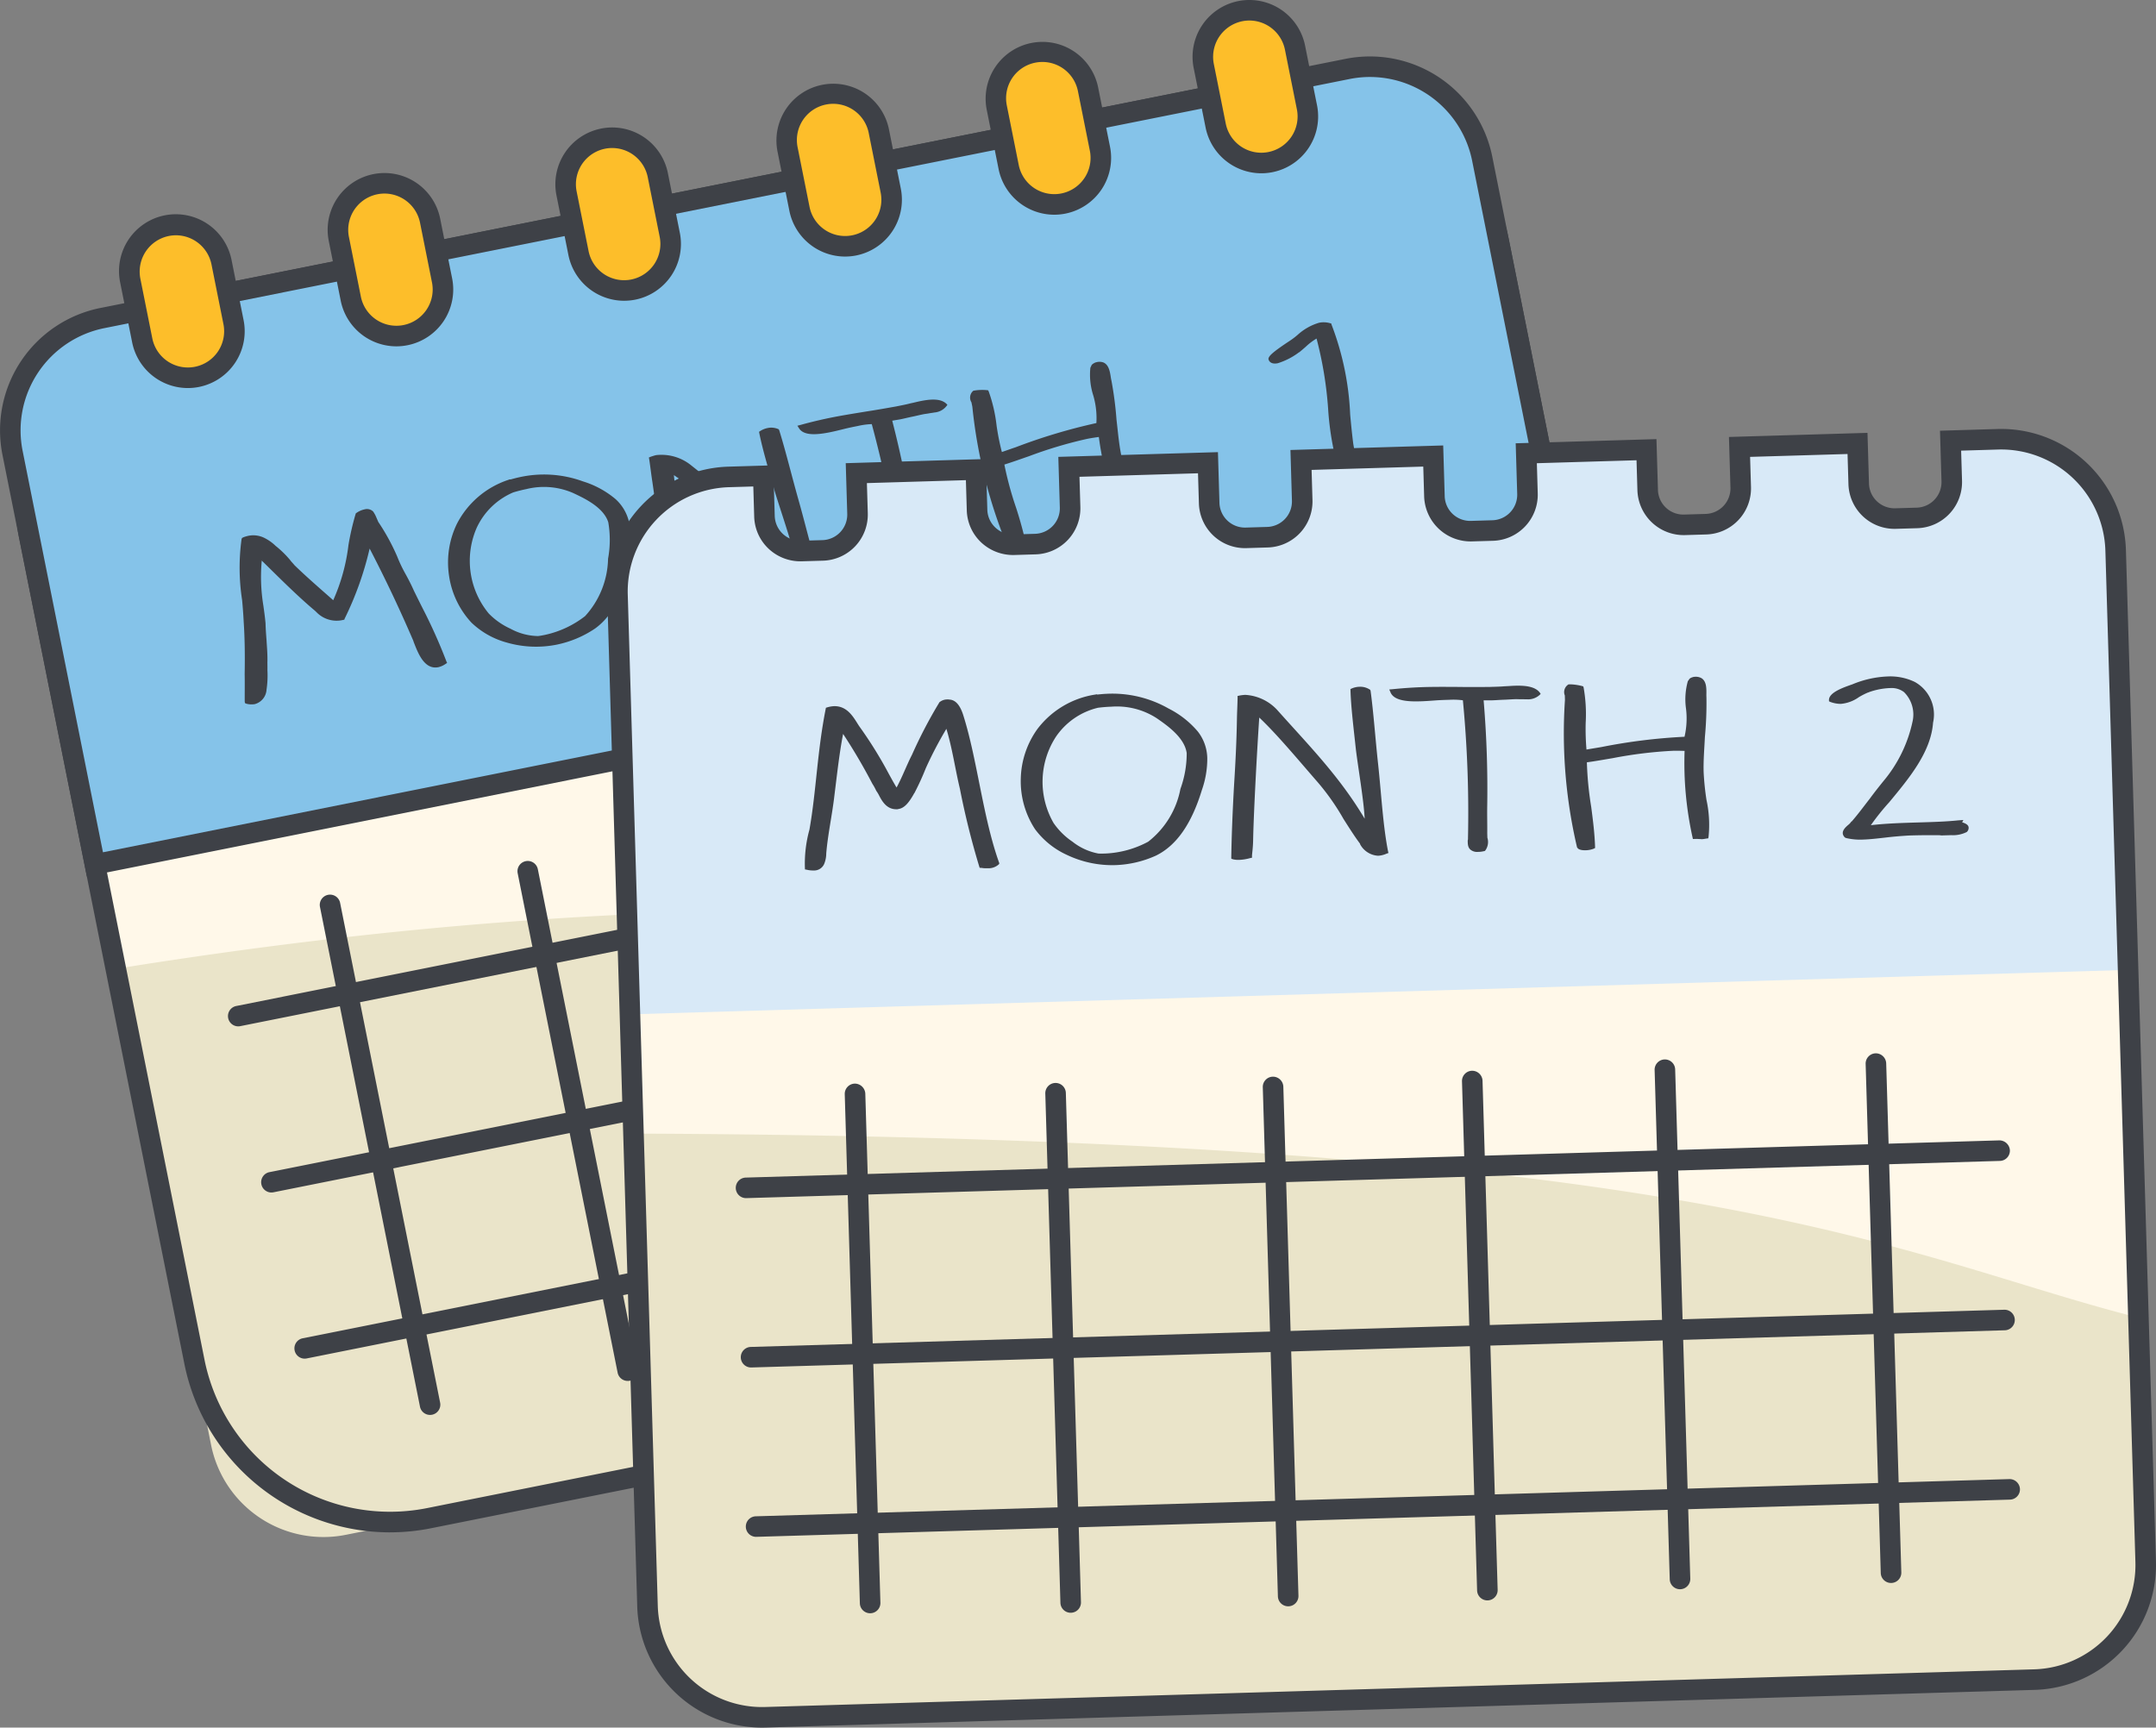 <svg xmlns="http://www.w3.org/2000/svg" viewBox="0 0 196.78 157.702"><rect x="0" y="0" width="196.78" height="157.702" fill="#808080" stroke="none"/><g data-name="Layer 2"><g data-name="ART"><rect x="8.876" y="16.563" width="136.799" height="113.273" rx="18.189" transform="rotate(-11.315 77.275 73.2)" fill="#fff8e9"/><path d="M35.579 139.46a18.739 18.739 0 01-18.34-15.039l-15.086-75.4a18.729 18.729 0 0114.674-22.015l98.468-19.703a18.707 18.707 0 0122.015 14.675l15.087 75.4a18.73 18.73 0 01-14.673 22.015l-98.469 19.702a18.71 18.71 0 01-3.676.365zM119.002 7.972a17.85 17.85 0 00-3.503.349L17.031 28.024A17.69 17.69 0 003.17 48.818l15.086 75.4a17.69 17.69 0 0020.794 13.86l98.468-19.703a17.692 17.692 0 0013.86-20.794l-15.086-75.4a17.685 17.685 0 00-17.29-14.209z" fill="#3e4147"/><path d="M149.277 84.425c-56.952-1.035-87.29-4.238-138.708 4.013l8.697 43.465a10.456 10.456 0 0012.304 8.2l113.635-22.736a10.456 10.456 0 008.201-12.305z" fill="#eae4c9"/><path d="M35.579 139.88a19.16 19.16 0 01-18.75-15.377l-15.087-75.4a19.149 19.149 0 0115.003-22.508l98.468-19.703a19.128 19.128 0 0122.508 15.004l15.087 75.4a19.15 19.15 0 01-15.002 22.508l-98.469 19.702a19.176 19.176 0 01-3.758.373zM119 8.39a17.383 17.383 0 00-3.42.34L17.113 28.436a17.251 17.251 0 00-13.532 20.3l15.087 75.401a17.271 17.271 0 0020.301 13.53l98.468-19.702a17.272 17.272 0 0013.532-20.301l-15.087-75.4a17.267 17.267 0 00-16.88-13.872z" fill="#3e4147"/><path d="M142.802 52.064l-7.517-37.568a10.456 10.456 0 00-12.304-8.201L9.346 29.032a10.456 10.456 0 00-8.202 12.305l7.517 37.567z" fill="#85c3e9"/><path d="M7.926 80.007L.225 41.52a11.394 11.394 0 018.937-13.407L122.796 5.375a11.393 11.393 0 0113.408 8.938l7.701 38.486-.92.185zm117.127-72.98a9.61 9.61 0 00-1.889.188L9.53 29.953a9.517 9.517 0 00-7.466 11.2L9.397 77.8 141.698 51.33l-7.333-36.649a9.525 9.525 0 00-9.312-7.653zM21.741 93.69a.938.938 0 01-.183-1.857l112.254-22.461a.938.938 0 01.368 1.84L21.926 93.672a.997.997 0 01-.185.018z" fill="#3e4147"/><path d="M39.25 129.16a.937.937 0 01-.918-.754l-9.122-45.59a.938.938 0 111.839-.366l9.122 45.589a.938.938 0 01-.736 1.103.997.997 0 01-.185.018zM57.29 126.057a.937.937 0 01-.918-.754l-9.123-45.589a.938.938 0 111.84-.367l9.121 45.589a.938.938 0 01-.735 1.104.997.997 0 01-.185.017zM76.763 122.458a1.236 1.236 0 01-1.21-.993l-9.122-45.589a1.235 1.235 0 012.422-.484l9.122 45.589a1.235 1.235 0 01-.969 1.453 1.22 1.22 0 01-.243.024zM94.599 118.89a1.236 1.236 0 01-1.21-.993l-9.122-45.59a1.235 1.235 0 012.422-.484l9.122 45.59a1.235 1.235 0 01-.969 1.453 1.22 1.22 0 01-.243.024zM111.763 114.949a1.236 1.236 0 01-1.21-.993l-9.122-45.59a1.235 1.235 0 012.422-.485l9.122 45.59a1.235 1.235 0 01-.969 1.453 1.22 1.22 0 01-.243.025zM130.658 111.168a1.236 1.236 0 01-1.21-.993l-9.122-45.59a1.235 1.235 0 012.422-.484l9.122 45.59a1.235 1.235 0 01-.969 1.453 1.22 1.22 0 01-.243.024z" fill="#3e4147"/><path d="M24.775 108.856a.938.938 0 01-.183-1.858l112.255-22.46a.938.938 0 01.368 1.84L24.96 108.837a.997.997 0 01-.185.018zM27.81 124.022a.938.938 0 01-.183-1.858L139.88 99.703a.938.938 0 01.368 1.84L27.995 124.003a.997.997 0 01-.185.018z" fill="#3e4147"/><rect x="12.355" y="20.487" width="8.495" height="14.05" rx="4.248" transform="rotate(-11.315 16.602 27.512)" fill="#fdbe2a"/><path d="M17.136 35.423a5.188 5.188 0 01-5.074-4.17l-1.09-5.447a5.186 5.186 0 1110.17-2.035l1.09 5.448a5.185 5.185 0 01-4.068 6.102 5.262 5.262 0 01-1.028.102zm-1.078-13.945a3.316 3.316 0 00-3.247 3.96l1.09 5.447a3.31 3.31 0 003.895 2.596 3.308 3.308 0 002.597-3.894l-1.09-5.448a3.317 3.317 0 00-3.245-2.661z" fill="#3e4147"/><rect x="31.388" y="16.679" width="8.495" height="14.05" rx="4.248" transform="rotate(-11.315 35.636 23.704)" fill="#fdbe2a"/><path d="M36.17 31.615a5.189 5.189 0 01-5.073-4.17l-1.09-5.447a5.185 5.185 0 1110.169-2.035l1.09 5.448a5.185 5.185 0 01-4.067 6.101 5.262 5.262 0 01-1.03.103zm-1.078-13.946a3.315 3.315 0 00-3.246 3.961l1.09 5.448a3.308 3.308 0 003.894 2.594 3.308 3.308 0 002.597-3.893l-1.09-5.448a3.316 3.316 0 00-3.245-2.662z" fill="#3e4147"/><rect x="52.172" y="12.52" width="8.495" height="14.05" rx="4.248" transform="rotate(-11.315 56.42 19.545)" fill="#fdbe2a"/><path d="M56.963 27.455a5.194 5.194 0 01-5.083-4.17l-1.09-5.446a5.185 5.185 0 1110.169-2.034l1.09 5.446a5.186 5.186 0 01-4.067 6.103 5.193 5.193 0 01-1.019.1zm.835-1.021zm-1.923-12.923a3.31 3.31 0 00-3.246 3.961l1.09 5.446a3.31 3.31 0 003.895 2.596 3.309 3.309 0 002.596-3.895l-1.09-5.447a3.316 3.316 0 00-3.245-2.66z" fill="#3e4147"/><rect x="72.34" y="8.485" width="8.495" height="14.05" rx="4.248" transform="rotate(-11.315 76.588 15.51)" fill="#fdbe2a"/><path d="M77.132 23.42a5.195 5.195 0 01-5.084-4.169l-1.09-5.448a5.186 5.186 0 0110.17-2.035l1.09 5.448a5.194 5.194 0 01-4.068 6.103 5.189 5.189 0 01-1.018.1zm.834-1.021zM76.051 9.476a3.337 3.337 0 00-.658.065 3.308 3.308 0 00-2.596 3.894l1.09 5.448a3.31 3.31 0 006.492-1.3l-1.09-5.447a3.31 3.31 0 00-3.238-2.66z" fill="#3e4147"/><rect x="91.434" y="4.664" width="8.495" height="14.05" rx="4.248" transform="rotate(-11.315 95.682 11.69)" fill="#fdbe2a"/><path d="M96.215 19.6a5.189 5.189 0 01-5.073-4.169l-1.09-5.448a5.186 5.186 0 0110.17-2.035l1.09 5.448a5.186 5.186 0 01-4.068 6.102 5.258 5.258 0 01-1.029.102zm-1.07-13.944a3.333 3.333 0 00-.657.065 3.308 3.308 0 00-2.597 3.894l1.09 5.448a3.309 3.309 0 003.895 2.595 3.31 3.31 0 002.597-3.895l-1.09-5.447a3.31 3.31 0 00-3.239-2.66z" fill="#3e4147"/><rect x="110.329" y=".883" width="8.495" height="14.05" rx="4.248" transform="rotate(-11.315 114.577 7.909)" fill="#fdbe2a"/><path d="M115.12 15.818a5.195 5.195 0 01-5.083-4.17l-1.09-5.445a5.185 5.185 0 1110.17-2.035l1.09 5.447a5.185 5.185 0 01-5.086 6.203zm-1.087-13.944a3.316 3.316 0 00-3.247 3.961l1.09 5.447a3.307 3.307 0 003.895 2.595 3.31 3.31 0 002.597-3.895l-1.09-5.446a3.316 3.316 0 00-3.245-2.662zM32.553 46.807a2.036 2.036 0 01.747-.316.805.805 0 01.757.203 2.737 2.737 0 01.296.547l.174.402a19.57 19.57 0 011.719 3.14 12.946 12.946 0 00.802 1.677c.245.45.5.943.728 1.46.263.534.524 1.065.783 1.577a48.226 48.226 0 012.194 4.902l.055.115-.138.09a1.9 1.9 0 01-.657.299c-1.257.25-1.832-1.22-2.212-2.188-.057-.134-.082-.255-.132-.348a126.372 126.372 0 00-3.932-8.291 29.492 29.492 0 01-2.273 6.382l-.039.11-.15.031-.15.03a2.554 2.554 0 01-2.235-.742 3.393 3.393 0 00-.266-.24c-1.612-1.367-3.25-3.022-4.722-4.46l-.008-.04a16.188 16.188 0 00.145 4.146c.074.528.148 1.055.197 1.608.014.54.05 1.034.092 1.547.034.64.103 1.295.076 2.094l.004.019c-.002.147.007.353 0 .626a8.805 8.805 0 01-.081 1.769 1.453 1.453 0 01-1.076 1.32 1.832 1.832 0 01-.754-.035l-.136-.057-.024-.12c-.006-.813.012-1.651-.006-2.524.028-1.57.018-3.176-.09-4.803a46.07 46.07 0 00-.145-1.973 19.275 19.275 0 01-.05-5.54l.04-.114.141-.07a3.395 3.395 0 01.441-.13 2.27 2.27 0 011.541.234 4.077 4.077 0 01.948.687 9.14 9.14 0 011.314 1.28c.13.184.282.321.408.483 1.121 1.09 2.4 2.192 3.536 3.196a17.405 17.405 0 001.39-5.038 23.732 23.732 0 01.649-2.82l.018-.066zM46.29 58.664a7.482 7.482 0 01-3.262-1.829 7.96 7.96 0 01-2.05-4.327 8.058 8.058 0 01.738-4.718 8.16 8.16 0 014.654-3.977c.06-.012.086-.04.145-.05.03-.007.065.008.094.002.235-.068.59-.16.77-.196a10.357 10.357 0 015.836.377 8.465 8.465 0 012.97 1.617 4.064 4.064 0 011.265 2.272 8.575 8.575 0 01-.003 2.943c-.415 3.214-1.446 5.38-3.133 6.595a9.75 9.75 0 01-3.504 1.473 9.595 9.595 0 01-4.52-.181zm2.806-.601c.214-.023.394-.059.633-.106a9.085 9.085 0 003.673-1.716A7.99 7.99 0 0055.498 51a9.478 9.478 0 00.021-3.322c-.435-1.395-2.25-2.222-3.213-2.675a6.673 6.673 0 00-4.275-.355c-.359.072-.774.176-1.185.3a6.457 6.457 0 00-3.339 3.235 7.538 7.538 0 001.097 7.814 6.51 6.51 0 001.992 1.397 5.415 5.415 0 002.5.668zM69.415 39.327a1.945 1.945 0 01.635-.252 1.601 1.601 0 01.95.08l.068.029.047.074c.606 1.944 1.162 4.254 1.795 6.485.748 2.647 1.37 5.445 2.23 7.713l.057.135-.168.097a2.173 2.173 0 01-.716.31 1.989 1.989 0 01-1.804-.767l-.008-.04c-.615-.585-1.217-1.259-1.857-1.966a21.569 21.569 0 00-2.814-2.86c-2.31-1.894-4.454-3.74-6.324-4.994.212 2.149.88 8.13 1.304 11.03.127.787.123 1.392.155 1.554l.029.141-.203.082a4.213 4.213 0 01-.933.312 2.078 2.078 0 01-.522.042l-.191-.025-.027-.141c-.3-1.963-.588-4.18-.856-6.61a132.756 132.756 0 00-.722-5.783c-.11-.707-.183-1.38-.286-2.05l-.032-.161.202-.082c.176-.055.322-.105.47-.136a4.312 4.312 0 013.1.863c3.485 2.787 6.61 5.021 9.54 8.462-.351-1.6-1.286-4.25-1.835-6.06-.543-1.938-1.092-3.746-1.397-5.272l-.024-.12zM78.324 38.88c-.39.077-.84.167-1.254.27-.445.111-.89.222-1.309.306-1.078.214-2.415.378-2.85-.39l-.133-.203.355-.093a40.448 40.448 0 012.704-.645c1.048-.21 2.104-.378 3.22-.56.876-.134 1.778-.293 2.77-.47l.03-.007.36-.072c.3-.06.599-.12.894-.2.3-.06.595-.14.893-.2.84-.167 1.843-.285 2.387.254l.08.087-.074.098a1.547 1.547 0 01-1.096.596c-.179.035-.362.052-.543.088-.15.029-.332.045-.452.07-.39.077-.745.169-1.074.234-.33.067-.685.159-1.014.225-.27.054-.543.088-.783.135a95.828 95.828 0 011.966 9.666c.122.767.27 1.51.38 2.219l.005.02.08.4a1.31 1.31 0 01.015 1.165l-.048.073-.115.045a2.099 2.099 0 01-.47.135.956.956 0 01-.631-.04c-.374-.156-.416-.523-.477-.824a.54.54 0 00-.01-.207 107.767 107.767 0 00-2.562-12.34 6.72 6.72 0 00-1.244.164zM92.739 46.346a36.526 36.526 0 01.958 3.543l.02.102-.107.084a2.214 2.214 0 01-.696.263c-.539.108-.75-.016-.8-.111l-.034-.014-.003-.021a45.533 45.533 0 01-3.33-13.065l-.082-.4a.82.82 0 01.085-.977l.079-.078.149-.029a4.757 4.757 0 011.084-.03l.128.016.054.115a13.846 13.846 0 01.716 3.112 21.81 21.81 0 00.482 2.407c.407-.143.844-.294 1.281-.444a51.846 51.846 0 017.345-2.2 7.364 7.364 0 00-.293-2.55 6.146 6.146 0 01-.254-2.516l.025-.025c-.004-.02-.007-.041.023-.047.056-.178.105-.25.418-.397l.03-.005.03-.006a1.054 1.054 0 01.657.013c.51.212.608.86.694 1.448l.057.28a32.912 32.912 0 01.45 3.5c.132 1.122.22 2.188.426 3.212a24.294 24.294 0 00.673 2.431 10.725 10.725 0 01.752 3.293l-.002.147-.206.062a2.619 2.619 0 01-.35.112c-.06.012-.155.01-.214.022-.09.019-.184.016-.334.046l-.27.054-.061-.155a31.312 31.312 0 01-2.028-7.649c-.334.046-.698.098-1.057.17a39.285 39.285 0 00-5.319 1.586c-.728.25-1.483.525-2.245.762a30.828 30.828 0 001.069 3.94zM123.805 41.8a5.484 5.484 0 01.255 1.743l-.005.125-.141.07a2.878 2.878 0 01-.721.292 1.456 1.456 0 01-.529.002l-.131-.037-.047-.075a26.595 26.595 0 01-1.27-6.653 34.728 34.728 0 00-1.053-6.362 5.35 5.35 0 00-.974.737c-.186.163-.398.35-.612.519l-.03.006c-.026.027-.083.058-.108.084a6.4 6.4 0 01-1.813.906c-.448.09-.753-.037-.848-.352-.056-.281.453-.695 1.687-1.527.138-.09.276-.18.358-.238a6.576 6.576 0 00.62-.479 5.01 5.01 0 011.959-1.102 2.15 2.15 0 01.971.036l.133.035.017.08a25.97 25.97 0 011.709 8.234c.079.862.165 1.762.278 2.637a10.108 10.108 0 00.295 1.318z" fill="#3e4147"/><path d="M182.336 40.098l-4.307.128.11 3.69a3.267 3.267 0 01-3.17 3.363l-1.96.058a3.268 3.268 0 01-3.362-3.17l-.11-3.689-10.769.32.11 3.69a3.268 3.268 0 01-3.17 3.362l-1.96.058a3.267 3.267 0 01-3.362-3.169l-.11-3.69-10.972.326.11 3.69a3.267 3.267 0 01-3.17 3.363l-1.959.058a3.268 3.268 0 01-3.363-3.17l-.11-3.689-12.067.358.11 3.69a3.267 3.267 0 01-3.17 3.363l-1.96.058a3.267 3.267 0 01-3.362-3.17l-.11-3.689-12.694.377.11 3.69a3.268 3.268 0 01-3.17 3.363l-1.96.058a3.268 3.268 0 01-3.362-3.17l-.11-3.689-10.91.324.109 3.69a3.268 3.268 0 01-3.17 3.362l-1.959.059a3.268 3.268 0 01-3.363-3.17l-.11-3.689-3.164.094A10.456 10.456 0 0056.36 54.297l2.74 92.321a10.456 10.456 0 0010.761 10.141l115.836-3.437a10.456 10.456 0 0010.141-10.762l-2.74-92.32a10.456 10.456 0 00-10.76-10.142z" fill="#eae4c9"/><path d="M69.541 157.34a11.031 11.031 0 01-11.017-10.706l-2.74-92.32A11.044 11.044 0 0166.483 42.96l3.74-.111.126 4.265a2.674 2.674 0 00.844 1.879 2.751 2.751 0 001.927.732l1.96-.058a2.697 2.697 0 002.611-2.772l-.127-4.264 12.06-.357.127 4.264a2.676 2.676 0 00.845 1.88 2.815 2.815 0 001.926.732l1.96-.059a2.693 2.693 0 002.612-2.771l-.127-4.264 13.843-.411.127 4.264a2.67 2.67 0 00.845 1.88 2.737 2.737 0 001.926.732l1.96-.059a2.692 2.692 0 002.611-2.77l-.125-4.265 13.216-.392.127 4.264a2.674 2.674 0 00.844 1.88 2.75 2.75 0 001.927.732l1.96-.058a2.694 2.694 0 002.61-2.771l-.126-4.265 12.122-.36.126 4.264a2.733 2.733 0 002.772 2.612l1.96-.058a2.696 2.696 0 002.61-2.772l-.126-4.264 11.919-.354.127 4.264a2.674 2.674 0 00.844 1.88 2.77 2.77 0 001.927.732l1.96-.057a2.697 2.697 0 002.611-2.773l-.126-4.264 4.881-.144a10.826 10.826 0 017.893 2.998 10.96 10.96 0 013.46 7.701l2.74 92.32a11.044 11.044 0 01-10.699 11.353l-115.836 3.438q-.168.005-.336.005zm-.434-113.306l-2.59.076a9.893 9.893 0 00-9.583 10.17l2.74 92.321a9.881 9.881 0 0010.17 9.584l115.835-3.438a9.893 9.893 0 009.584-10.17l-2.74-92.32a9.882 9.882 0 00-10.17-9.585l-3.732.112.092 3.115a3.847 3.847 0 01-3.726 3.954l-1.96.058a3.749 3.749 0 01-2.75-1.044 3.82 3.82 0 01-1.205-2.682l-.093-3.115-9.62.285.093 3.115a3.842 3.842 0 01-3.726 3.954l-1.96.059c-.038.002-.076.002-.114.002a3.849 3.849 0 01-3.841-3.729l-.092-3.115-9.823.292.092 3.115a3.842 3.842 0 01-3.726 3.954l-1.96.058a3.717 3.717 0 01-2.749-1.044 3.818 3.818 0 01-1.206-2.682l-.092-3.115-10.919.324.093 3.116a3.84 3.84 0 01-3.727 3.953l-1.96.058a3.695 3.695 0 01-2.748-1.044 3.816 3.816 0 01-1.206-2.682l-.093-3.114-11.544.342.092 3.115a3.846 3.846 0 01-3.726 3.954l-1.96.058a3.765 3.765 0 01-2.75-1.044 3.822 3.822 0 01-1.205-2.682l-.092-3.115-9.762.29.093 3.114a3.847 3.847 0 01-3.727 3.955l-1.96.057a3.71 3.71 0 01-2.749-1.043 3.818 3.818 0 01-1.206-2.682z" fill="#3e4147"/><path d="M57.818 103.479c98.926.38 115.107 11.153 137.358 16.802l-2.078-70.041a10.456 10.456 0 00-10.762-10.142l-4.307.128.11 3.69a3.267 3.267 0 01-3.17 3.363l-1.96.058a3.267 3.267 0 01-3.362-3.17l-.11-3.689-10.769.32.11 3.69a3.267 3.267 0 01-3.17 3.362l-1.959.058a3.268 3.268 0 01-3.363-3.169l-.11-3.69-10.972.326.11 3.69a3.267 3.267 0 01-3.17 3.363l-1.959.058a3.268 3.268 0 01-3.363-3.17l-.11-3.688-12.067.357.11 3.69a3.267 3.267 0 01-3.17 3.363l-1.96.058a3.267 3.267 0 01-3.362-3.169l-.11-3.69-12.694.377.11 3.69a3.267 3.267 0 01-3.17 3.363l-1.96.058a3.268 3.268 0 01-3.362-3.17l-.11-3.689-10.91.324.109 3.69a3.268 3.268 0 01-3.17 3.362l-1.959.059a3.268 3.268 0 01-3.363-3.17l-.11-3.689-3.164.094A10.456 10.456 0 0056.36 54.297z" fill="#fff8e9"/><path d="M68.079 109.37a.938.938 0 01-.028-1.875l114.429-3.397a.964.964 0 01.965.91.938.938 0 01-.91.965L68.108 109.37z" fill="#3e4147"/><path d="M79.417 147.265a.938.938 0 01-.937-.91l-1.379-46.473a.938.938 0 01.91-.965.962.962 0 01.966.91l1.378 46.473a.938.938 0 01-.91.965zM97.722 147.22a.938.938 0 01-.937-.911l-1.379-46.473a.938.938 0 111.875-.054l1.38 46.472a.938.938 0 01-.91.965zM117.572 146.63a.938.938 0 01-.937-.91l-1.379-46.472a.938.938 0 01.91-.965.95.95 0 01.965.91l1.38 46.472a.938.938 0 01-.91.965zM135.753 146.091a.938.938 0 01-.937-.91l-1.379-46.474a.938.938 0 01.91-.964.948.948 0 01.965.91l1.38 46.473a.938.938 0 01-.91.965zM153.335 145.072a.938.938 0 01-.937-.91l-1.379-46.473a.938.938 0 111.875-.055l1.379 46.473a.938.938 0 01-.91.965zM172.596 144.5a.938.938 0 01-.937-.91l-1.38-46.473a.938.938 0 01.91-.965.953.953 0 01.966.91l1.38 46.474a.938.938 0 01-.91.964z" fill="#3e4147"/><path d="M68.537 124.829a.938.938 0 01-.027-1.875l114.429-3.396a.938.938 0 01.056 1.875l-114.43 3.396zM68.996 140.289a.938.938 0 01-.027-1.875l114.428-3.397a.95.95 0 01.966.91.938.938 0 01-.91.965l-114.429 3.397z" fill="#3e4147"/><path d="M182.336 40.098l-4.307.128.11 3.69a3.267 3.267 0 01-3.17 3.363l-1.96.058a3.268 3.268 0 01-3.362-3.17l-.11-3.689-10.77.32.11 3.69a3.268 3.268 0 01-3.169 3.362l-1.96.058a3.267 3.267 0 01-3.362-3.169l-.11-3.69-10.972.326.11 3.69a3.267 3.267 0 01-3.17 3.363l-1.959.058a3.268 3.268 0 01-3.363-3.17l-.11-3.689-12.067.358.11 3.69a3.267 3.267 0 01-3.17 3.363l-1.96.058a3.267 3.267 0 01-3.362-3.17l-.11-3.688-12.694.376.11 3.69a3.268 3.268 0 01-3.17 3.363l-1.96.058a3.268 3.268 0 01-3.362-3.17l-.11-3.689-10.91.324.109 3.69a3.268 3.268 0 01-3.17 3.362l-1.959.059a3.268 3.268 0 01-3.363-3.17l-.11-3.689-3.164.094A10.456 10.456 0 0056.36 54.298l1.136 38.295 136.74-4.058-1.137-38.295a10.456 10.456 0 00-10.762-10.142z" fill="#d8e9f7"/><path d="M91.199 78.774l.003.082-.06.062a1.37 1.37 0 01-.998.338 2.361 2.361 0 01-.52-.026l-.213-.015-.036-.12a72.431 72.431 0 01-1.768-7.112c-.418-1.729-.69-3.686-1.23-5.451a35.03 35.03 0 00-1.88 3.597 23.976 23.976 0 01-1.003 2.2v.021a.326.326 0 00-.088.125c-.436.77-.848 1.294-1.395 1.372a.396.396 0 01-.152.025c-.946.028-1.366-.758-1.658-1.323a2.964 2.964 0 00-.225-.361 4.793 4.793 0 00-.355-.645 52.124 52.124 0 00-2.67-4.547c-.345 1.75-.56 3.762-.808 5.736-.194 1.663-.598 3.518-.731 5.18a2.534 2.534 0 01-.187.948.996.996 0 01-.959.601 2.391 2.391 0 01-.612-.064l-.185-.035-.005-.144a11.66 11.66 0 01.416-3.492c.628-3.56.704-7.146 1.503-11.12l.152-.045a2.551 2.551 0 01.577-.099c1.312-.039 1.867 1.173 2.314 1.835a37.847 37.847 0 012.469 3.92c.291.543.71 1.308.936 1.67.493-.894.945-2.096 1.408-2.99a42.56 42.56 0 012.485-4.76v-.021l.06-.043a1.102 1.102 0 01.665-.225.874.874 0 01.214.014c.52.026.96.464 1.265 1.457 1.281 4.056 1.773 9.282 3.27 13.455zM97.376 78.038a7.491 7.491 0 01-2.91-2.35 7.97 7.97 0 01-1.298-4.607 8.063 8.063 0 011.515-4.53 8.172 8.172 0 015.253-3.144c.062-.002.09-.024.151-.026.03 0 .063.02.093.019.243-.028.61-.06.792-.066a10.368 10.368 0 015.692 1.347 8.49 8.49 0 012.658 2.09 4.068 4.068 0 01.867 2.453 8.586 8.586 0 01-.495 2.901c-.946 3.098-2.323 5.064-4.19 5.979a9.752 9.752 0 01-3.702.867 9.613 9.613 0 01-4.426-.933zm2.869-.125c.213.013.396.007.64 0a9.09 9.09 0 003.91-1.078 7.996 7.996 0 002.942-4.816 9.495 9.495 0 00.574-3.271c-.195-1.449-1.848-2.566-2.72-3.175a6.68 6.68 0 00-4.157-1.064c-.365.011-.792.044-1.219.098a6.454 6.454 0 00-3.83 2.632 7.538 7.538 0 00-.225 7.887 6.505 6.505 0 001.73 1.71 5.401 5.401 0 002.355 1.077zM123.407 62.833a1.943 1.943 0 01.668-.142 1.597 1.597 0 01.924.24l.061.038.033.08c.275 2.019.436 4.389.688 6.696.295 2.733.44 5.595.909 7.976l.035.143-.183.066a2.165 2.165 0 01-.757.186 1.991 1.991 0 01-1.65-1.057l-.002-.04c-.509-.68-.989-1.444-1.503-2.249a21.413 21.413 0 00-2.296-3.289c-1.96-2.254-3.766-4.432-5.4-5.98-.151 2.154-.492 8.162-.558 11.091-.006.798-.11 1.395-.106 1.559l.004.142-.212.048a4.18 4.18 0 01-.974.152 2.095 2.095 0 01-.52-.045l-.185-.057-.004-.142c.034-1.988.12-4.221.26-6.662.125-1.97.22-3.917.255-5.82.01-.718.05-1.395.062-2.07l-.005-.163.212-.048a4.238 4.238 0 01.487-.056 4.307 4.307 0 012.912 1.367c2.97 3.33 5.678 6.055 7.993 9.937-.08-1.636-.56-4.405-.798-6.281-.213-2-.45-3.876-.497-5.431l-.004-.123zM132.265 63.881c-.396.012-.854.026-1.281.058-.458.034-.914.068-1.342.08-1.099.034-2.444-.028-2.744-.858l-.099-.223.366-.031a39.773 39.773 0 012.775-.186c1.068-.031 2.138-.021 3.267-.015.886.015 1.803.01 2.811 0l.03-.003.366-.01c.305-.01.61-.019.915-.047.306-.009.61-.038.915-.048.854-.025 1.864.026 2.31.647l.065.101-.09.085a1.552 1.552 0 01-1.179.403c-.183.006-.367-.01-.55-.004-.152.004-.336-.01-.459-.007-.396.012-.762.044-1.097.053-.336.011-.702.042-1.038.052-.274.008-.55-.004-.794.002a96.087 96.087 0 01.324 9.858c-.007.778.015 1.535.006 2.251v.021l.012.41a1.315 1.315 0 01-.18 1.152l-.059.062-.121.023a2.1 2.1 0 01-.487.057.956.956 0 01-.616-.146c-.342-.215-.323-.584-.332-.891a.516.516 0 00.025-.205 107.614 107.614 0 00-.465-12.597 6.711 6.711 0 00-1.254-.044zM145.23 73.65c.158 1.203.317 2.447.353 3.653l.003.103-.12.065a2.183 2.183 0 01-.728.145c-.55.015-.739-.143-.772-.244l-.031-.02-.001-.02a45.598 45.598 0 01-1.1-13.437l-.012-.41a.82.82 0 01.246-.948l.09-.064.153-.005a4.937 4.937 0 011.073.153l.122.037.035.122a13.841 13.841 0 01.187 3.187 22.011 22.011 0 00.072 2.455c.426-.074.882-.148 1.338-.224a51.732 51.732 0 017.609-.943 7.329 7.329 0 00.137-2.562 6.146 6.146 0 01.17-2.524l.03-.02c-.002-.02-.002-.041.029-.042.087-.167.146-.23.48-.321l.03-.002h.03a1.06 1.06 0 01.645.123c.467.295.456.949.443 1.543l.008.287a33.162 33.162 0 01-.14 3.525c-.057 1.127-.148 2.194-.116 3.237a24.868 24.868 0 00.257 2.511 10.713 10.713 0 01.192 3.371l-.027.145-.212.027a2.653 2.653 0 01-.366.052c-.06 0-.153-.017-.215-.015-.091.003-.183-.014-.335-.01l-.275.008-.035-.163a31.307 31.307 0 01-.723-7.88c-.337-.01-.703-.02-1.069-.01a39.275 39.275 0 00-5.509.676c-.76.125-1.55.272-2.34.377a30.662 30.662 0 00.394 4.062zM173.784 63.181a1.855 1.855 0 00-1.112-.376l-.244.007a6.516 6.516 0 00-1.821.361.29.29 0 01-.121.044 7.244 7.244 0 00-.813.414 3.35 3.35 0 01-1.662.622 2.768 2.768 0 01-.952-.176l-.124-.058-.003-.103c-.02-.673 1.189-1.12 2.096-1.433l.06-.023a9.275 9.275 0 013.156-.708 5.159 5.159 0 012.52.498 3.404 3.404 0 011.668 3.72c-.194 2.706-2.23 5.12-3.999 7.26a21.591 21.591 0 00-1.68 2.098c1.37-.164 2.927-.21 4.453-.255 1.252-.037 2.441-.073 3.507-.186l.488-.035-.117.209c.216.076.586.187.595.494a.507.507 0 01-.172.395 2.824 2.824 0 01-1.426.287l-.58.017-.367.011v-.02a63.898 63.898 0 00-2.87.023c-.763.043-1.494.106-2.164.187-.73.083-1.43.165-2.04.184a5.548 5.548 0 01-1.562-.139l-.093-.037-.064-.06c-.379-.44.036-.84.365-1.116a1.206 1.206 0 00.266-.294l.03-.001c.591-.673 1.09-1.364 1.649-2.076.382-.523.794-1.047 1.236-1.593a12.522 12.522 0 002.678-5.483 2.878 2.878 0 00-.781-2.659z" fill="#3e4147"/><path d="M69.54 157.702a11.394 11.394 0 01-11.379-11.057l-2.74-92.32a11.408 11.408 0 0111.051-11.727l4.103-.121.136 4.627a2.337 2.337 0 002.398 2.259l1.96-.058a2.333 2.333 0 002.26-2.398l-.138-4.626 12.786-.38.137 4.627a2.315 2.315 0 00.731 1.627 2.286 2.286 0 001.667.633l1.96-.059a2.33 2.33 0 002.259-2.398l-.137-4.626 14.569-.432.137 4.626a2.328 2.328 0 002.398 2.26l1.96-.059a2.328 2.328 0 002.258-2.396l-.136-4.627 13.942-.414.137 4.626a2.323 2.323 0 002.398 2.26l1.96-.058a2.33 2.33 0 002.26-2.398l-.138-4.627 12.847-.382.137 4.627a2.315 2.315 0 002.399 2.26l1.959-.058a2.332 2.332 0 002.259-2.398l-.137-4.627 12.644-.375.137 4.626a2.315 2.315 0 00.731 1.627 2.34 2.34 0 001.667.633l1.96-.058a2.333 2.333 0 002.26-2.398l-.138-4.626 5.245-.156a11.394 11.394 0 0111.726 11.051l2.74 92.32a11.408 11.408 0 01-11.05 11.727l-115.837 3.438c-.116.003-.232.005-.348.005zm-.785-113.295l-2.227.066a9.53 9.53 0 00-9.232 9.797l2.74 92.32a9.518 9.518 0 009.796 9.232l115.836-3.438a9.53 9.53 0 009.232-9.796l-2.74-92.321a9.517 9.517 0 00-9.796-9.231l-3.37.1.082 2.752a4.211 4.211 0 01-4.078 4.328l-1.96.058a4.205 4.205 0 01-4.329-4.078l-.082-2.753-8.894.263.082 2.753a4.21 4.21 0 01-4.079 4.329l-1.96.058a4.23 4.23 0 01-4.328-4.079l-.081-2.753-9.097.27.081 2.754a4.21 4.21 0 01-4.079 4.328l-1.96.057a4.245 4.245 0 01-4.328-4.078l-.081-2.753-10.193.303.081 2.753a4.205 4.205 0 01-4.078 4.327l-1.96.059a4.205 4.205 0 01-4.328-4.08l-.082-2.751-10.819.32.082 2.753a4.205 4.205 0 01-4.079 4.328l-1.96.059a4.256 4.256 0 01-3.008-1.144 4.179 4.179 0 01-1.32-2.936l-.081-2.752-9.036.268.082 2.752a4.212 4.212 0 01-4.08 4.33l-1.96.057a4.236 4.236 0 01-3.008-1.143 4.181 4.181 0 01-1.32-2.935z" fill="#3e4147"/></g></g></svg>
